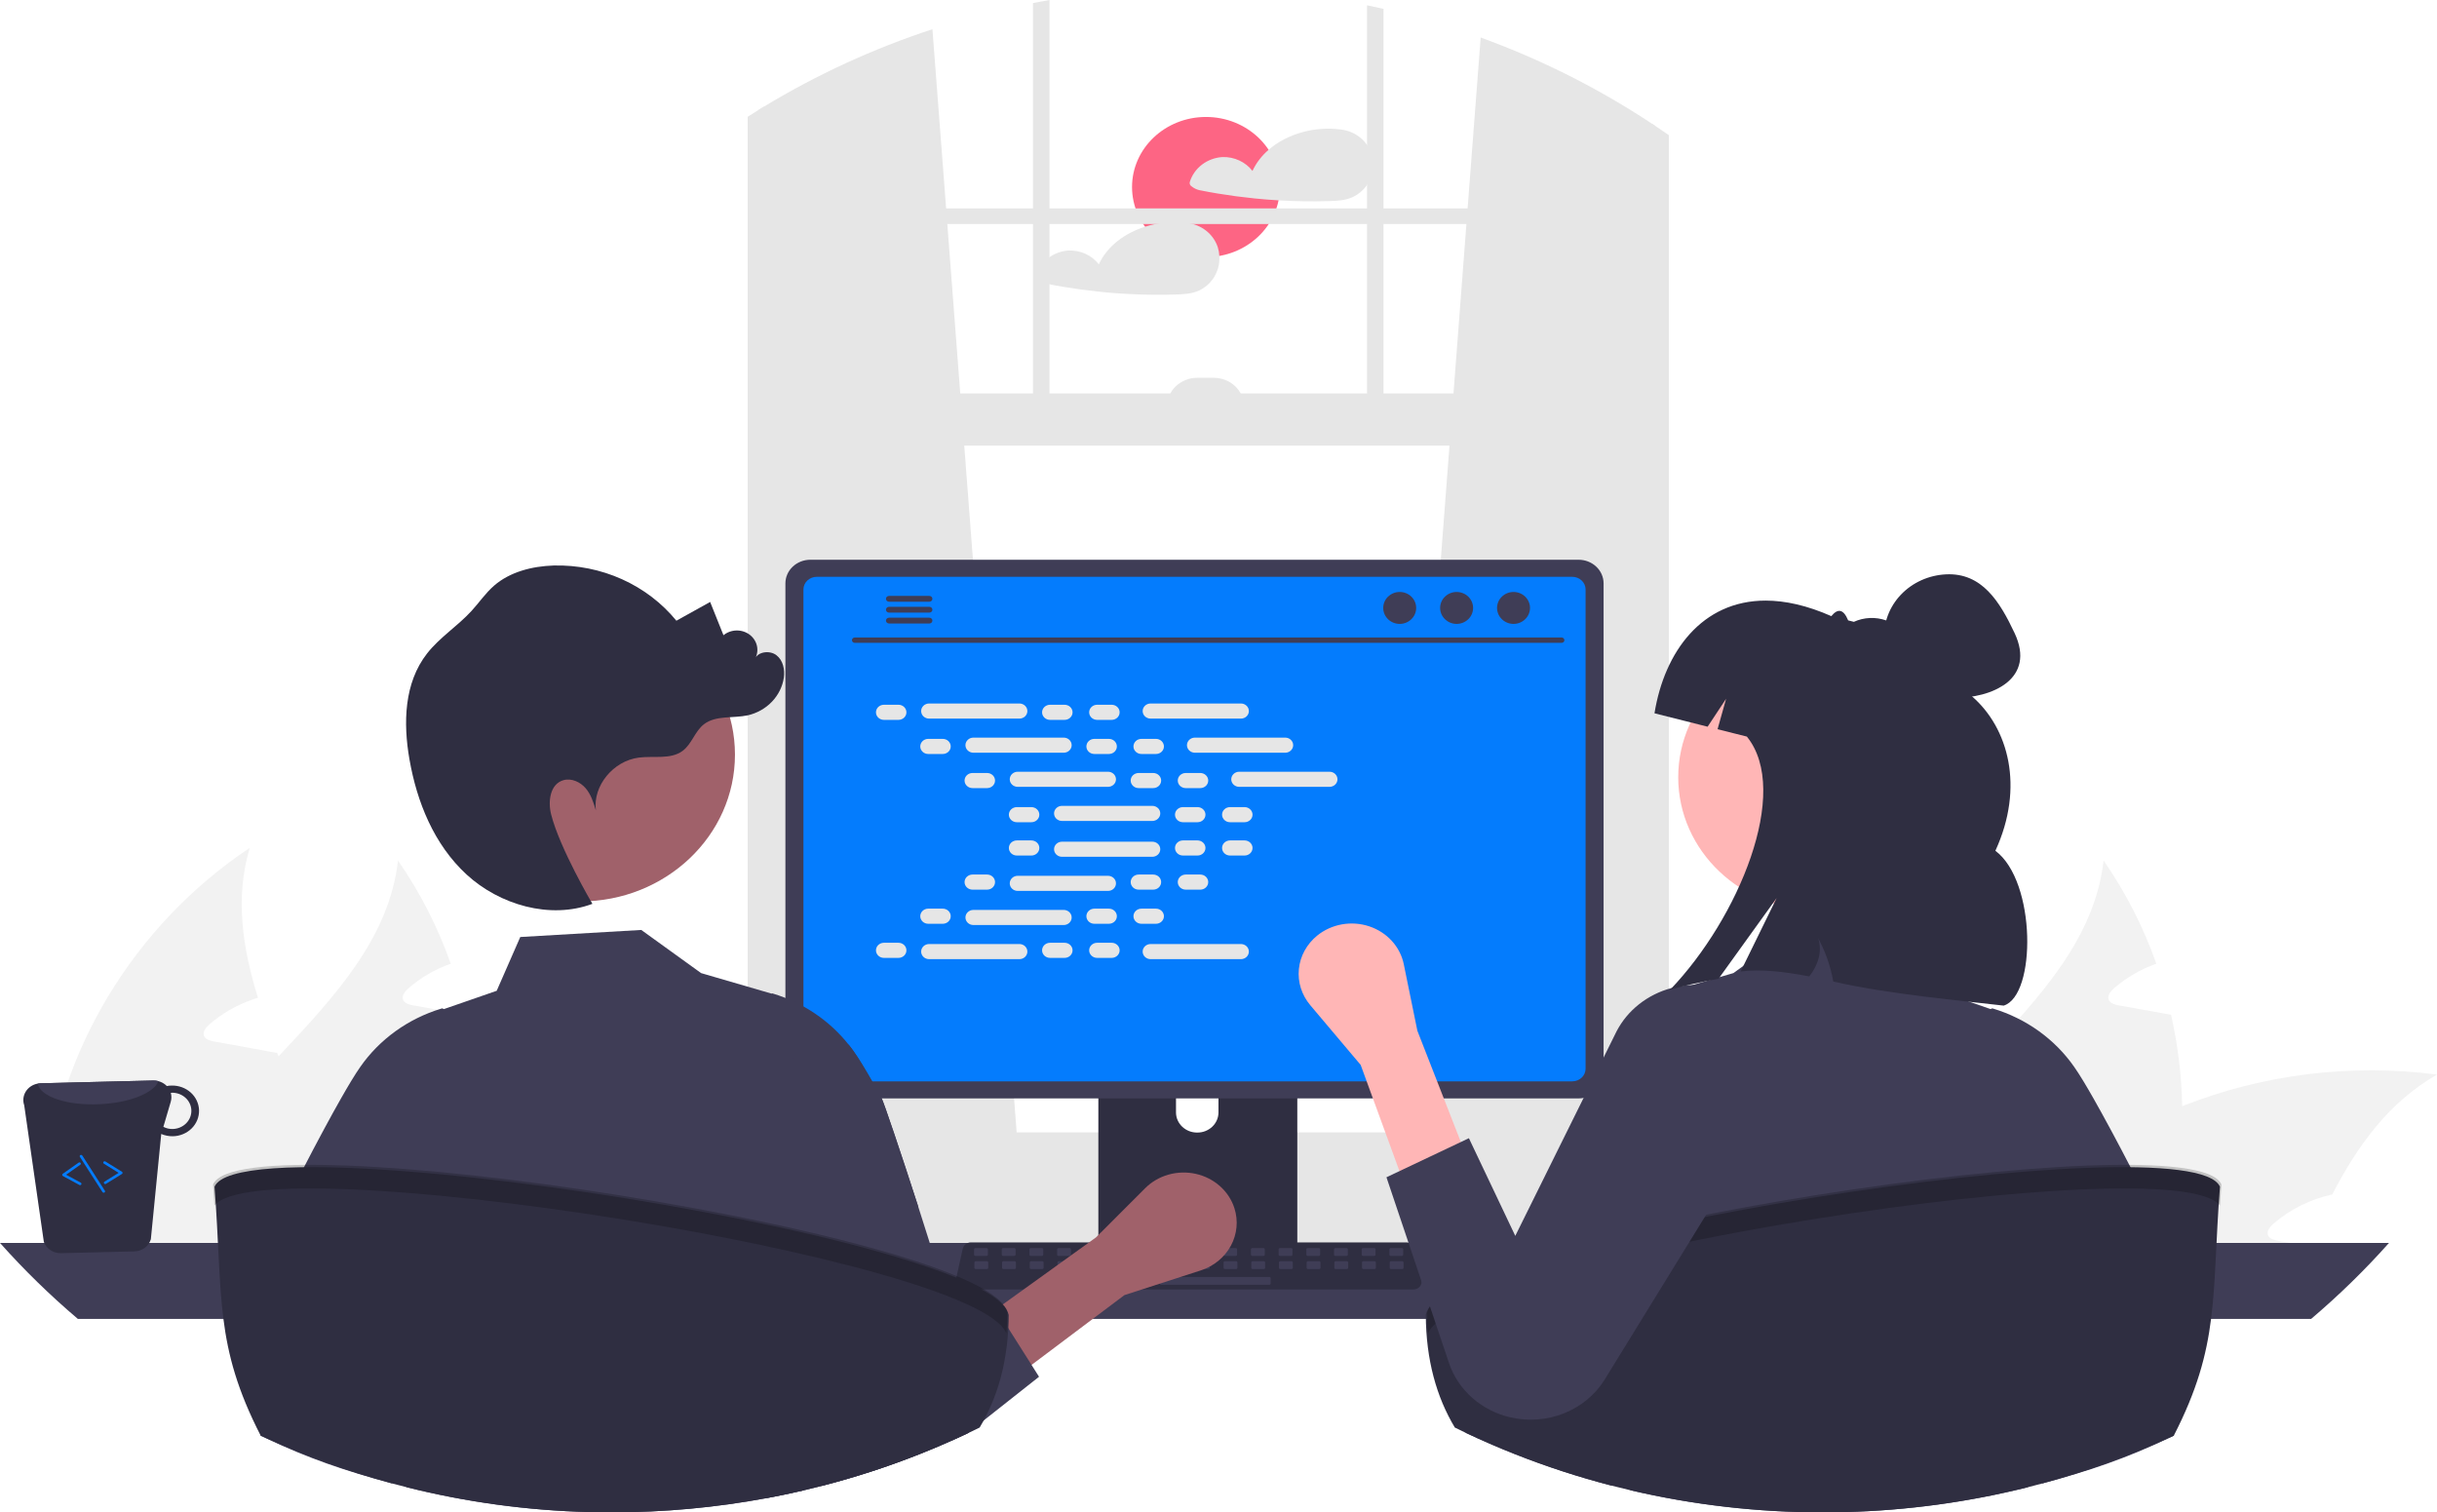 <svg width="477" height="296" viewBox="0 0 477 296" fill="none" xmlns="http://www.w3.org/2000/svg">
<g clip-path="url(#clip0_540_377)">
<path d="M236.048 50.32C244.039 50.32 250.518 44.18 250.518 36.606C250.518 29.031 244.039 22.891 236.048 22.891C228.056 22.891 221.577 29.031 221.577 36.606C221.577 44.18 228.056 50.32 236.048 50.32Z" fill="#FD6584"/>
<path d="M268.433 30.111C268.025 28.843 267.234 27.716 266.159 26.868C265.083 26.02 263.77 25.489 262.38 25.34C262.347 25.337 262.314 25.337 262.282 25.34C262.243 25.328 262.203 25.32 262.163 25.314C257.318 24.718 251.931 26.167 248.305 29.32C246.959 30.473 245.883 31.88 245.146 33.45C244.473 32.58 243.588 31.878 242.565 31.406C241.542 30.933 240.414 30.704 239.276 30.738C237.81 30.83 236.409 31.348 235.264 32.222C234.12 33.097 233.288 34.284 232.881 35.623C232.837 35.786 232.849 35.959 232.916 36.116C232.984 36.272 233.103 36.404 233.255 36.491C233.691 36.844 234.209 37.094 234.767 37.22C235.965 37.462 237.174 37.682 238.382 37.883C240.745 38.273 243.121 38.59 245.509 38.833C247.086 38.992 248.666 39.119 250.251 39.213C253.524 39.408 256.814 39.455 260.093 39.357C261.718 39.306 263.279 39.254 264.764 38.576C265.846 38.072 266.771 37.309 267.447 36.362C268.083 35.452 268.501 34.421 268.672 33.341C268.842 32.261 268.761 31.158 268.433 30.111Z" fill="#E6E6E6"/>
<path d="M238.664 50.092C238.637 49.517 238.535 48.948 238.361 48.397C237.95 47.129 237.159 46.002 236.082 45.154C235.006 44.307 233.692 43.775 232.302 43.625C232.271 43.623 232.24 43.623 232.209 43.625C232.168 43.614 232.127 43.606 232.085 43.6C229.403 43.288 226.682 43.553 224.124 44.375C220.189 45.623 216.737 48.14 215.073 51.736C214.4 50.865 213.514 50.163 212.49 49.691C211.466 49.218 210.336 48.989 209.198 49.024C207.732 49.116 206.331 49.634 205.186 50.508C204.042 51.382 203.21 52.57 202.803 53.908C202.761 54.072 202.775 54.244 202.842 54.4C202.909 54.556 203.026 54.688 203.177 54.777C203.614 55.129 204.132 55.379 204.689 55.506C205.892 55.747 207.096 55.968 208.31 56.169C210.672 56.559 213.046 56.876 215.431 57.119C220.275 57.612 225.15 57.787 230.02 57.643C231.64 57.591 233.207 57.54 234.692 56.862C235.772 56.357 236.695 55.594 237.369 54.648C238.319 53.306 238.774 51.705 238.664 50.092Z" fill="#E6E6E6"/>
<path d="M427.126 216.508C427.334 225.859 425.972 235.182 423.092 244.128C422.991 244.453 422.871 244.778 422.75 245.103H363.376C364.225 241.142 365.573 237.291 367.39 233.634C372.331 223.695 380.398 215.189 388.364 206.74C399.335 195.1 410.044 183.555 411.738 168.416C416.087 174.7 419.558 181.491 422.064 188.62C418.996 189.697 416.18 191.334 413.775 193.437C413.11 194.029 412.404 194.89 412.747 195.711C413.069 196.4 413.957 196.629 414.743 196.782C416.639 197.126 418.535 197.47 420.43 197.795C421.923 198.082 423.435 198.349 424.948 198.617C426.277 204.501 427.007 210.492 427.126 216.508Z" fill="#F2F2F2"/>
<path d="M477 210.315C467.481 215.801 461.431 224.287 456.49 233.787C452.19 234.716 448.22 236.693 444.974 239.521C444.288 240.114 443.582 240.974 443.945 241.796C444.248 242.484 445.156 242.714 445.942 242.866C447.817 243.211 449.733 243.555 451.609 243.88C451.428 244.281 451.246 244.701 451.065 245.103H388.142C390.998 241.452 394.162 238.026 397.601 234.858C398.347 234.15 399.113 233.481 399.9 232.793C407.921 225.923 417.131 220.414 427.126 216.508C442.871 210.269 460.09 208.131 477 210.315Z" fill="#F2F2F2"/>
<path d="M398.629 245.103H342.604C342.298 240.851 342.325 236.583 342.685 232.335C344.923 206.09 359.988 181.089 382.717 165.95C379.813 175.756 381.305 185.504 384.33 195.291C383.907 195.425 383.483 195.539 383.1 195.692C380.032 196.77 377.216 198.406 374.811 200.509C374.146 201.102 373.44 201.962 373.783 202.784C374.085 203.472 374.993 203.701 375.779 203.854C377.675 204.198 379.571 204.542 381.446 204.867C382.959 205.154 384.472 205.422 385.984 205.708C386.69 205.823 387.396 205.957 388.102 206.09C388.203 206.32 388.263 206.53 388.364 206.74C391.913 216.011 395.786 225.358 397.601 234.858C398.05 237.242 398.36 239.647 398.528 242.064C398.589 243.077 398.629 244.09 398.629 245.103Z" fill="#F2F2F2"/>
<path d="M93.287 216.508C93.494 225.859 92.133 235.182 89.253 244.128C89.152 244.453 89.031 244.778 88.91 245.103H29.537C30.386 241.142 31.733 237.291 33.55 233.634C38.492 223.695 46.559 215.189 54.525 206.74C65.496 195.1 76.205 183.555 77.899 168.416C82.248 174.7 85.718 181.491 88.225 188.62C85.156 189.697 82.34 191.334 79.936 193.437C79.27 194.029 78.564 194.89 78.907 195.711C79.23 196.4 80.117 196.629 80.904 196.782C82.799 197.126 84.695 197.47 86.591 197.795C88.083 198.082 89.596 198.349 91.108 198.617C92.438 204.501 93.167 210.492 93.287 216.508Z" fill="#F2F2F2"/>
<path d="M143.161 210.315C133.641 215.801 127.591 224.287 122.65 233.787C118.351 234.716 114.381 236.693 111.135 239.521C110.449 240.114 109.743 240.974 110.106 241.796C110.409 242.484 111.316 242.714 112.103 242.866C113.978 243.211 115.894 243.555 117.77 243.88C117.588 244.281 117.407 244.701 117.225 245.103H54.303C57.159 241.452 60.322 238.026 63.761 234.858C64.507 234.15 65.274 233.481 66.06 232.793C74.081 225.923 83.291 220.414 93.287 216.508C109.032 210.269 126.251 208.131 143.161 210.315Z" fill="#F2F2F2"/>
<path d="M64.79 245.103H8.765C8.459 240.851 8.486 236.583 8.845 232.335C11.084 206.09 26.149 181.089 48.878 165.95C45.974 175.756 47.466 185.504 50.491 195.291C50.068 195.425 49.644 195.539 49.261 195.692C46.193 196.77 43.377 198.406 40.972 200.509C40.306 201.102 39.601 201.962 39.944 202.784C40.246 203.472 41.154 203.701 41.94 203.854C43.836 204.198 45.732 204.542 47.607 204.867C49.12 205.154 50.632 205.422 52.145 205.708C52.851 205.823 53.557 205.957 54.262 206.09C54.363 206.32 54.424 206.53 54.525 206.74C58.074 216.011 61.946 225.358 63.761 234.858C64.211 237.242 64.52 239.647 64.689 242.064C64.749 243.077 64.79 244.09 64.79 245.103Z" fill="#F2F2F2"/>
<path d="M273.363 222.809L323.423 227.021L323.959 227.068V24.619C323.781 24.501 323.602 24.383 323.423 24.265C312.99 17.348 301.704 11.666 289.817 7.345L287.259 40.784L287.026 43.845L284.495 77.006L283.714 87.207L273.455 221.628L273.363 222.809Z" fill="#E6E6E6"/>
<path d="M149.566 20.849C149.209 21.064 148.851 21.28 148.493 21.506V227.067L149.566 226.975L199.084 222.809L198.992 221.628L188.733 87.207L187.952 77.006L185.421 43.845L185.188 40.783L182.506 5.717C170.937 9.517 159.881 14.596 149.566 20.849Z" fill="#E6E6E6"/>
<path d="M148.493 21.506C147.773 21.948 147.052 22.4 146.342 22.857V229.872C146.342 235.044 149.577 239.38 153.902 240.484C154.609 240.665 155.338 240.757 156.07 240.756H316.92C317.65 240.757 318.377 240.666 319.082 240.484C320.689 240.061 322.146 239.234 323.298 238.09C325.495 235.865 326.695 232.919 326.647 229.872V26.458C325.759 25.836 324.864 25.22 323.959 24.619C323.781 24.501 323.602 24.383 323.423 24.265V229.872C323.424 230.538 323.34 231.202 323.174 231.85C322.409 234.906 319.889 237.145 316.92 237.145H156.07C152.482 237.145 149.566 233.884 149.566 229.872V20.849C149.209 21.065 148.851 21.28 148.493 21.506Z" fill="#E6E6E6"/>
<path d="M325.036 40.786H147.953V43.846H325.036V40.786Z" fill="#E6E6E6"/>
<path d="M270.8 1.741C269.727 1.49 268.654 1.253 267.57 1.032V84.145H270.8V1.741Z" fill="#E6E6E6"/>
<path d="M205.419 0C204.341 0.19 203.263 0.385 202.189 0.596V84.145H205.419V0Z" fill="#E6E6E6"/>
<path d="M113.234 235.399C113.234 237.155 113.589 238.895 114.28 240.525C114.546 241.157 114.863 241.768 115.229 242.354C115.701 243.117 116.249 243.836 116.865 244.501C118.227 245.971 119.904 247.149 121.784 247.956C123.665 248.763 125.705 249.18 127.769 249.18H339.839C343.694 249.18 347.391 247.728 350.116 245.145C352.842 242.561 354.374 239.058 354.374 235.404C354.374 231.75 352.842 228.246 350.116 225.663C347.391 223.079 343.694 221.628 339.839 221.628H127.769C123.917 221.632 120.223 223.083 117.498 225.665C114.773 228.247 113.24 231.747 113.234 235.399Z" fill="#E6E6E6"/>
<path d="M147.953 87.208L323.959 87.208V77.005L147.953 77.005V87.208Z" fill="#E6E6E6"/>
<path d="M243.491 79.556H228.42C228.42 78.068 229.044 76.64 230.154 75.588C231.265 74.536 232.771 73.944 234.341 73.944H237.57C238.348 73.944 239.118 74.09 239.836 74.372C240.555 74.654 241.207 75.067 241.757 75.588C242.307 76.109 242.743 76.728 243.04 77.409C243.338 78.089 243.491 78.819 243.491 79.556H243.491Z" fill="#E6E6E6"/>
<path d="M0 243.268C4.708 248.555 9.8 253.524 15.239 258.138H452.363C457.802 253.524 462.895 248.555 467.603 243.268H0Z" fill="#3F3D56"/>
<path d="M214.985 193.542V246.221H253.924V193.542C253.924 193.163 253.797 192.794 253.56 192.489C253.323 192.184 252.989 191.959 252.607 191.847C252.427 191.79 252.238 191.763 252.049 191.764H216.865C216.619 191.764 216.374 191.81 216.146 191.899C215.918 191.988 215.711 192.119 215.537 192.284C215.362 192.449 215.223 192.645 215.129 192.861C215.034 193.077 214.985 193.308 214.985 193.542ZM230.181 211.643C230.191 210.604 230.634 209.612 231.412 208.881C232.191 208.15 233.242 207.74 234.338 207.74C235.433 207.74 236.485 208.15 237.263 208.881C238.042 209.612 238.484 210.604 238.494 211.643V217.755C238.489 218.796 238.048 219.793 237.27 220.528C236.491 221.262 235.437 221.675 234.338 221.675C233.239 221.675 232.185 221.262 231.406 220.528C230.627 219.793 230.187 218.796 230.181 217.755V211.643Z" fill="#2F2E41"/>
<path d="M214.866 244.537V249.617C214.867 249.88 214.977 250.132 215.173 250.318C215.369 250.505 215.634 250.611 215.912 250.613H252.997C253.275 250.612 253.541 250.506 253.737 250.319C253.933 250.133 254.043 249.88 254.043 249.617V244.537H214.866Z" fill="#3F3D56"/>
<path d="M153.729 114.173V210.359C153.73 211.584 154.244 212.76 155.158 213.626C156.073 214.493 157.313 214.981 158.606 214.982H308.996C310.29 214.981 311.53 214.493 312.444 213.626C313.359 212.76 313.873 211.584 313.874 210.359V114.173C313.871 112.949 313.356 111.775 312.441 110.91C311.527 110.044 310.288 109.557 308.996 109.556H158.606C157.314 109.557 156.075 110.044 155.161 110.91C154.247 111.775 153.732 112.949 153.729 114.173Z" fill="#3F3D56"/>
<path d="M157.257 115.37V209.172C157.258 209.827 157.533 210.455 158.022 210.918C158.51 211.381 159.173 211.642 159.864 211.643H307.745C308.436 211.642 309.098 211.381 309.587 210.918C310.075 210.455 310.35 209.827 310.351 209.172V115.37C310.351 114.714 310.077 114.085 309.588 113.621C309.099 113.157 308.436 112.896 307.745 112.894H159.864C159.172 112.896 158.509 113.157 158.02 113.621C157.531 114.085 157.257 114.714 157.257 115.37Z" fill="#047CFD"/>
<path d="M187.411 251.81C187.561 251.989 187.753 252.133 187.97 252.232C188.188 252.331 188.427 252.381 188.668 252.38H276.648C276.888 252.38 277.126 252.329 277.343 252.23C277.56 252.132 277.752 251.989 277.903 251.812C278.055 251.635 278.163 251.428 278.219 251.207C278.276 250.985 278.28 250.754 278.23 250.531L276.865 244.383C276.808 244.132 276.686 243.899 276.51 243.704C276.334 243.509 276.109 243.359 275.857 243.268C275.674 243.2 275.479 243.165 275.282 243.165H190.028C189.832 243.165 189.637 243.2 189.454 243.268C189.201 243.359 188.977 243.509 188.801 243.704C188.624 243.899 188.503 244.132 188.446 244.383L187.08 250.531C187.032 250.754 187.036 250.985 187.093 251.206C187.151 251.427 187.259 251.633 187.411 251.81Z" fill="#2F2E41"/>
<path d="M272.212 245.813H274.393C274.539 245.813 274.657 245.701 274.657 245.563V244.523C274.657 244.385 274.539 244.273 274.393 244.273H272.212C272.066 244.273 271.948 244.385 271.948 244.523V245.563C271.948 245.701 272.066 245.813 272.212 245.813Z" fill="#3F3D56"/>
<path d="M266.793 245.813H268.973C269.119 245.813 269.238 245.701 269.238 245.563V244.523C269.238 244.385 269.119 244.273 268.973 244.273H266.793C266.646 244.273 266.528 244.385 266.528 244.523V245.563C266.528 245.701 266.646 245.813 266.793 245.813Z" fill="#3F3D56"/>
<path d="M261.373 245.813H263.554C263.7 245.813 263.818 245.701 263.818 245.563V244.523C263.818 244.385 263.7 244.273 263.554 244.273H261.373C261.227 244.273 261.109 244.385 261.109 244.523V245.563C261.109 245.701 261.227 245.813 261.373 245.813Z" fill="#3F3D56"/>
<path d="M255.953 245.813H258.134C258.28 245.813 258.398 245.701 258.398 245.563V244.523C258.398 244.385 258.28 244.273 258.134 244.273H255.953C255.807 244.273 255.689 244.385 255.689 244.523V245.563C255.689 245.701 255.807 245.813 255.953 245.813Z" fill="#3F3D56"/>
<path d="M250.534 245.813H252.714C252.861 245.813 252.979 245.701 252.979 245.563V244.523C252.979 244.385 252.861 244.273 252.714 244.273H250.534C250.388 244.273 250.269 244.385 250.269 244.523V245.563C250.269 245.701 250.388 245.813 250.534 245.813Z" fill="#3F3D56"/>
<path d="M245.114 245.813H247.295C247.441 245.813 247.56 245.701 247.56 245.563V244.523C247.56 244.385 247.441 244.273 247.295 244.273H245.114C244.968 244.273 244.85 244.385 244.85 244.523V245.563C244.85 245.701 244.968 245.813 245.114 245.813Z" fill="#3F3D56"/>
<path d="M239.695 245.813H241.876C242.022 245.813 242.14 245.701 242.14 245.563V244.523C242.14 244.385 242.022 244.273 241.876 244.273H239.695C239.549 244.273 239.43 244.385 239.43 244.523V245.563C239.43 245.701 239.549 245.813 239.695 245.813Z" fill="#3F3D56"/>
<path d="M234.276 245.813H236.456C236.602 245.813 236.721 245.701 236.721 245.563V244.523C236.721 244.385 236.602 244.273 236.456 244.273H234.276C234.129 244.273 234.011 244.385 234.011 244.523V245.563C234.011 245.701 234.129 245.813 234.276 245.813Z" fill="#3F3D56"/>
<path d="M228.856 245.813H231.037C231.183 245.813 231.301 245.701 231.301 245.563V244.523C231.301 244.385 231.183 244.273 231.037 244.273H228.856C228.71 244.273 228.592 244.385 228.592 244.523V245.563C228.592 245.701 228.71 245.813 228.856 245.813Z" fill="#3F3D56"/>
<path d="M223.437 245.813H225.617C225.763 245.813 225.882 245.701 225.882 245.563V244.523C225.882 244.385 225.763 244.273 225.617 244.273H223.437C223.291 244.273 223.172 244.385 223.172 244.523V245.563C223.172 245.701 223.291 245.813 223.437 245.813Z" fill="#3F3D56"/>
<path d="M218.017 245.813H220.198C220.344 245.813 220.462 245.701 220.462 245.563V244.523C220.462 244.385 220.344 244.273 220.198 244.273H218.017C217.871 244.273 217.753 244.385 217.753 244.523V245.563C217.753 245.701 217.871 245.813 218.017 245.813Z" fill="#3F3D56"/>
<path d="M212.598 245.813H214.778C214.924 245.813 215.043 245.701 215.043 245.563V244.523C215.043 244.385 214.924 244.273 214.778 244.273H212.598C212.452 244.273 212.333 244.385 212.333 244.523V245.563C212.333 245.701 212.452 245.813 212.598 245.813Z" fill="#3F3D56"/>
<path d="M207.178 245.813H209.359C209.505 245.813 209.624 245.701 209.624 245.563V244.523C209.624 244.385 209.505 244.273 209.359 244.273H207.178C207.032 244.273 206.914 244.385 206.914 244.523V245.563C206.914 245.701 207.032 245.813 207.178 245.813Z" fill="#3F3D56"/>
<path d="M201.759 245.813H203.94C204.086 245.813 204.204 245.701 204.204 245.563V244.523C204.204 244.385 204.086 244.273 203.94 244.273H201.759C201.613 244.273 201.494 244.385 201.494 244.523V245.563C201.494 245.701 201.613 245.813 201.759 245.813Z" fill="#3F3D56"/>
<path d="M196.339 245.813H198.52C198.666 245.813 198.785 245.701 198.785 245.563V244.523C198.785 244.385 198.666 244.273 198.52 244.273H196.339C196.193 244.273 196.075 244.385 196.075 244.523V245.563C196.075 245.701 196.193 245.813 196.339 245.813Z" fill="#3F3D56"/>
<path d="M190.92 245.813H193.101C193.247 245.813 193.365 245.701 193.365 245.563V244.523C193.365 244.385 193.247 244.273 193.101 244.273H190.92C190.774 244.273 190.656 244.385 190.656 244.523V245.563C190.656 245.701 190.774 245.813 190.92 245.813Z" fill="#3F3D56"/>
<path d="M272.276 248.382H274.457C274.603 248.382 274.721 248.27 274.721 248.131V247.092C274.721 246.953 274.603 246.841 274.457 246.841H272.276C272.13 246.841 272.011 246.953 272.011 247.092V248.131C272.011 248.27 272.13 248.382 272.276 248.382Z" fill="#3F3D56"/>
<path d="M266.857 248.382H269.037C269.183 248.382 269.302 248.27 269.302 248.131V247.092C269.302 246.953 269.183 246.841 269.037 246.841H266.857C266.71 246.841 266.592 246.953 266.592 247.092V248.131C266.592 248.27 266.71 248.382 266.857 248.382Z" fill="#3F3D56"/>
<path d="M261.437 248.382H263.618C263.764 248.382 263.882 248.27 263.882 248.131V247.092C263.882 246.953 263.764 246.841 263.618 246.841H261.437C261.291 246.841 261.173 246.953 261.173 247.092V248.131C261.173 248.27 261.291 248.382 261.437 248.382Z" fill="#3F3D56"/>
<path d="M256.018 248.382H258.198C258.344 248.382 258.463 248.27 258.463 248.131V247.092C258.463 246.953 258.344 246.841 258.198 246.841H256.018C255.872 246.841 255.753 246.953 255.753 247.092V248.131C255.753 248.27 255.872 248.382 256.018 248.382Z" fill="#3F3D56"/>
<path d="M250.598 248.382H252.778C252.925 248.382 253.043 248.27 253.043 248.131V247.092C253.043 246.953 252.925 246.841 252.778 246.841H250.598C250.452 246.841 250.333 246.953 250.333 247.092V248.131C250.333 248.27 250.452 248.382 250.598 248.382Z" fill="#3F3D56"/>
<path d="M245.179 248.382H247.359C247.506 248.382 247.624 248.27 247.624 248.131V247.092C247.624 246.953 247.506 246.841 247.359 246.841H245.179C245.033 246.841 244.914 246.953 244.914 247.092V248.131C244.914 248.27 245.033 248.382 245.179 248.382Z" fill="#3F3D56"/>
<path d="M239.759 248.382H241.94C242.086 248.382 242.204 248.27 242.204 248.131V247.092C242.204 246.953 242.086 246.841 241.94 246.841H239.759C239.613 246.841 239.494 246.953 239.494 247.092V248.131C239.494 248.27 239.613 248.382 239.759 248.382Z" fill="#3F3D56"/>
<path d="M234.339 248.382H236.52C236.666 248.382 236.785 248.27 236.785 248.131V247.092C236.785 246.953 236.666 246.841 236.52 246.841H234.339C234.193 246.841 234.075 246.953 234.075 247.092V248.131C234.075 248.27 234.193 248.382 234.339 248.382Z" fill="#3F3D56"/>
<path d="M228.92 248.382H231.101C231.247 248.382 231.365 248.27 231.365 248.131V247.092C231.365 246.953 231.247 246.841 231.101 246.841H228.92C228.774 246.841 228.655 246.953 228.655 247.092V248.131C228.655 248.27 228.774 248.382 228.92 248.382Z" fill="#3F3D56"/>
<path d="M223.501 248.382H225.681C225.827 248.382 225.946 248.27 225.946 248.131V247.092C225.946 246.953 225.827 246.841 225.681 246.841H223.501C223.355 246.841 223.236 246.953 223.236 247.092V248.131C223.236 248.27 223.355 248.382 223.501 248.382Z" fill="#3F3D56"/>
<path d="M218.081 248.382H220.262C220.408 248.382 220.526 248.27 220.526 248.131V247.092C220.526 246.953 220.408 246.841 220.262 246.841H218.081C217.935 246.841 217.817 246.953 217.817 247.092V248.131C217.817 248.27 217.935 248.382 218.081 248.382Z" fill="#3F3D56"/>
<path d="M212.662 248.382H214.842C214.988 248.382 215.107 248.27 215.107 248.131V247.092C215.107 246.953 214.988 246.841 214.842 246.841H212.662C212.516 246.841 212.397 246.953 212.397 247.092V248.131C212.397 248.27 212.516 248.382 212.662 248.382Z" fill="#3F3D56"/>
<path d="M207.242 248.382H209.423C209.569 248.382 209.688 248.27 209.688 248.131V247.092C209.688 246.953 209.569 246.841 209.423 246.841H207.242C207.096 246.841 206.978 246.953 206.978 247.092V248.131C206.978 248.27 207.096 248.382 207.242 248.382Z" fill="#3F3D56"/>
<path d="M201.823 248.382H204.003C204.15 248.382 204.268 248.27 204.268 248.131V247.092C204.268 246.953 204.15 246.841 204.003 246.841H201.823C201.677 246.841 201.558 246.953 201.558 247.092V248.131C201.558 248.27 201.677 248.382 201.823 248.382Z" fill="#3F3D56"/>
<path d="M196.403 248.382H198.584C198.73 248.382 198.849 248.27 198.849 248.131V247.092C198.849 246.953 198.73 246.841 198.584 246.841H196.403C196.257 246.841 196.139 246.953 196.139 247.092V248.131C196.139 248.27 196.257 248.382 196.403 248.382Z" fill="#3F3D56"/>
<path d="M190.984 248.382H193.165C193.311 248.382 193.429 248.27 193.429 248.131V247.092C193.429 246.953 193.311 246.841 193.165 246.841H190.984C190.838 246.841 190.719 246.953 190.719 247.092V248.131C190.719 248.27 190.838 248.382 190.984 248.382Z" fill="#3F3D56"/>
<path d="M227.294 251.464H248.443C248.589 251.464 248.708 251.351 248.708 251.213V250.173C248.708 250.035 248.589 249.923 248.443 249.923H227.294C227.148 249.923 227.03 250.035 227.03 250.173V251.213C227.03 251.351 227.148 251.464 227.294 251.464Z" fill="#3F3D56"/>
<path d="M167.295 125.816H305.666C305.81 125.813 305.947 125.757 306.048 125.659C306.148 125.562 306.205 125.431 306.205 125.294C306.205 125.158 306.148 125.027 306.048 124.93C305.947 124.832 305.81 124.776 305.666 124.773H167.295C167.151 124.776 167.014 124.832 166.913 124.93C166.813 125.027 166.756 125.158 166.756 125.294C166.756 125.431 166.813 125.562 166.913 125.659C167.014 125.757 167.151 125.813 167.295 125.816Z" fill="#3F3D56"/>
<path d="M296.247 122.11C298.028 122.11 299.472 120.711 299.472 118.986C299.472 117.26 298.028 115.861 296.247 115.861C294.466 115.861 293.022 117.26 293.022 118.986C293.022 120.711 294.466 122.11 296.247 122.11Z" fill="#3F3D56"/>
<path d="M285.107 122.11C286.888 122.11 288.332 120.711 288.332 118.986C288.332 117.26 286.888 115.861 285.107 115.861C283.326 115.861 281.882 117.26 281.882 118.986C281.882 120.711 283.326 122.11 285.107 122.11Z" fill="#3F3D56"/>
<path d="M273.967 122.11C275.748 122.11 277.191 120.711 277.191 118.986C277.191 117.26 275.748 115.861 273.967 115.861C272.186 115.861 270.742 117.26 270.742 118.986C270.742 120.711 272.186 122.11 273.967 122.11Z" fill="#3F3D56"/>
<path d="M173.412 117.204C173.412 117.278 173.427 117.351 173.456 117.419C173.486 117.488 173.529 117.55 173.584 117.602C173.639 117.655 173.704 117.696 173.776 117.725C173.848 117.754 173.925 117.768 174.003 117.769H181.915C182.072 117.765 182.22 117.704 182.33 117.598C182.439 117.492 182.5 117.349 182.5 117.201C182.5 117.053 182.439 116.91 182.33 116.804C182.22 116.698 182.072 116.637 181.915 116.634H174.003C173.845 116.635 173.694 116.696 173.583 116.803C173.473 116.91 173.411 117.054 173.412 117.204Z" fill="#3F3D56"/>
<path d="M173.412 119.336C173.412 119.409 173.427 119.483 173.456 119.551C173.486 119.619 173.529 119.682 173.584 119.734C173.639 119.786 173.704 119.828 173.776 119.857C173.848 119.885 173.925 119.9 174.003 119.901H181.915C182.072 119.897 182.221 119.836 182.33 119.73C182.44 119.624 182.501 119.481 182.501 119.333C182.501 119.185 182.44 119.042 182.33 118.936C182.221 118.83 182.072 118.769 181.915 118.765H174.003C173.845 118.767 173.694 118.828 173.583 118.935C173.473 119.042 173.411 119.186 173.412 119.336Z" fill="#3F3D56"/>
<path d="M173.412 121.462C173.411 121.612 173.473 121.756 173.583 121.863C173.694 121.969 173.845 122.03 174.003 122.032H181.915C182.072 122.029 182.22 121.967 182.33 121.861C182.439 121.755 182.5 121.613 182.5 121.465C182.5 121.316 182.439 121.174 182.33 121.068C182.22 120.962 182.072 120.9 181.915 120.897H174.003C173.925 120.897 173.848 120.912 173.776 120.941C173.704 120.969 173.639 121.011 173.584 121.063C173.529 121.116 173.486 121.178 173.456 121.247C173.427 121.315 173.412 121.388 173.412 121.462Z" fill="#3F3D56"/>
<path d="M175.858 137.936H173.014C172.152 137.936 171.454 138.599 171.454 139.416C171.454 140.233 172.152 140.895 173.014 140.895H175.858C176.72 140.895 177.418 140.233 177.418 139.416C177.418 138.599 176.72 137.936 175.858 137.936Z" fill="#E6E6E6"/>
<path d="M208.374 137.936H205.531C204.669 137.936 203.97 138.599 203.97 139.416C203.97 140.233 204.669 140.895 205.531 140.895H208.374C209.236 140.895 209.935 140.233 209.935 139.416C209.935 138.599 209.236 137.936 208.374 137.936Z" fill="#E6E6E6"/>
<path d="M217.588 137.936H214.744C213.882 137.936 213.184 138.599 213.184 139.416C213.184 140.233 213.882 140.895 214.744 140.895H217.588C218.45 140.895 219.148 140.233 219.148 139.416C219.148 138.599 218.45 137.936 217.588 137.936Z" fill="#E6E6E6"/>
<path d="M199.53 137.689H181.859C180.997 137.689 180.298 138.352 180.298 139.169C180.298 139.986 180.997 140.648 181.859 140.648H199.53C200.392 140.648 201.091 139.986 201.091 139.169C201.091 138.352 200.392 137.689 199.53 137.689Z" fill="#E6E6E6"/>
<path d="M242.885 137.689H225.215C224.353 137.689 223.654 138.352 223.654 139.169C223.654 139.986 224.353 140.648 225.215 140.648H242.885C243.747 140.648 244.446 139.986 244.446 139.169C244.446 138.352 243.747 137.689 242.885 137.689Z" fill="#E6E6E6"/>
<path d="M184.528 144.614H181.685C180.823 144.614 180.125 145.276 180.125 146.093C180.125 146.91 180.823 147.572 181.685 147.572H184.528C185.39 147.572 186.089 146.91 186.089 146.093C186.089 145.276 185.39 144.614 184.528 144.614Z" fill="#E6E6E6"/>
<path d="M217.046 144.614H214.202C213.34 144.614 212.642 145.276 212.642 146.093C212.642 146.91 213.34 147.572 214.202 147.572H217.046C217.908 147.572 218.606 146.91 218.606 146.093C218.606 145.276 217.908 144.614 217.046 144.614Z" fill="#E6E6E6"/>
<path d="M226.258 144.614H223.415C222.553 144.614 221.854 145.276 221.854 146.093C221.854 146.91 222.553 147.572 223.415 147.572H226.258C227.12 147.572 227.819 146.91 227.819 146.093C227.819 145.276 227.12 144.614 226.258 144.614Z" fill="#E6E6E6"/>
<path d="M208.201 144.367H190.53C189.668 144.367 188.969 145.029 188.969 145.846C188.969 146.663 189.668 147.326 190.53 147.326H208.201C209.063 147.326 209.761 146.663 209.761 145.846C209.761 145.029 209.063 144.367 208.201 144.367Z" fill="#E6E6E6"/>
<path d="M251.557 144.367H233.886C233.024 144.367 232.325 145.029 232.325 145.846C232.325 146.663 233.024 147.326 233.886 147.326H251.557C252.419 147.326 253.117 146.663 253.117 145.846C253.117 145.029 252.419 144.367 251.557 144.367Z" fill="#E6E6E6"/>
<path d="M193.2 151.291H190.357C189.495 151.291 188.796 151.953 188.796 152.77C188.796 153.587 189.495 154.25 190.357 154.25H193.2C194.062 154.25 194.761 153.587 194.761 152.77C194.761 151.953 194.062 151.291 193.2 151.291Z" fill="#E6E6E6"/>
<path d="M225.716 151.291H222.873C222.011 151.291 221.312 151.953 221.312 152.77C221.312 153.587 222.011 154.25 222.873 154.25H225.716C226.578 154.25 227.277 153.587 227.277 152.77C227.277 151.953 226.578 151.291 225.716 151.291Z" fill="#E6E6E6"/>
<path d="M234.93 151.291H232.087C231.225 151.291 230.526 151.953 230.526 152.77C230.526 153.587 231.225 154.25 232.087 154.25H234.93C235.792 154.25 236.491 153.587 236.491 152.77C236.491 151.953 235.792 151.291 234.93 151.291Z" fill="#E6E6E6"/>
<path d="M216.872 151.044H199.201C198.339 151.044 197.641 151.707 197.641 152.524C197.641 153.341 198.339 154.003 199.201 154.003H216.872C217.734 154.003 218.433 153.341 218.433 152.524C218.433 151.707 217.734 151.044 216.872 151.044Z" fill="#E6E6E6"/>
<path d="M260.227 151.044H242.557C241.695 151.044 240.996 151.707 240.996 152.524C240.996 153.341 241.695 154.003 242.557 154.003H260.227C261.089 154.003 261.788 153.341 261.788 152.524C261.788 151.707 261.089 151.044 260.227 151.044Z" fill="#E6E6E6"/>
<path d="M201.871 157.969H199.028C198.166 157.969 197.467 158.631 197.467 159.448C197.467 160.265 198.166 160.927 199.028 160.927H201.871C202.733 160.927 203.431 160.265 203.431 159.448C203.431 158.631 202.733 157.969 201.871 157.969Z" fill="#E6E6E6"/>
<path d="M234.388 157.969H231.545C230.683 157.969 229.984 158.631 229.984 159.448C229.984 160.265 230.683 160.927 231.545 160.927H234.388C235.25 160.927 235.949 160.265 235.949 159.448C235.949 158.631 235.25 157.969 234.388 157.969Z" fill="#E6E6E6"/>
<path d="M243.601 157.969H240.758C239.896 157.969 239.197 158.631 239.197 159.448C239.197 160.265 239.896 160.927 240.758 160.927H243.601C244.463 160.927 245.162 160.265 245.162 159.448C245.162 158.631 244.463 157.969 243.601 157.969Z" fill="#E6E6E6"/>
<path d="M225.543 157.722H207.872C207.01 157.722 206.312 158.384 206.312 159.201C206.312 160.018 207.01 160.68 207.872 160.68H225.543C226.405 160.68 227.104 160.018 227.104 159.201C227.104 158.384 226.405 157.722 225.543 157.722Z" fill="#E6E6E6"/>
<path d="M208.374 184.521H205.531C204.669 184.521 203.97 185.183 203.97 186C203.97 186.817 204.669 187.479 205.531 187.479H208.374C209.236 187.479 209.935 186.817 209.935 186C209.935 185.183 209.236 184.521 208.374 184.521Z" fill="#E6E6E6"/>
<path d="M217.588 184.521H214.744C213.882 184.521 213.184 185.183 213.184 186C213.184 186.817 213.882 187.479 214.744 187.479H217.588C218.45 187.479 219.148 186.817 219.148 186C219.148 185.183 218.45 184.521 217.588 184.521Z" fill="#E6E6E6"/>
<path d="M242.885 184.767H225.215C224.353 184.767 223.654 185.43 223.654 186.247C223.654 187.064 224.353 187.726 225.215 187.726H242.885C243.747 187.726 244.446 187.064 244.446 186.247C244.446 185.43 243.747 184.767 242.885 184.767Z" fill="#E6E6E6"/>
<path d="M175.858 184.521H173.014C172.152 184.521 171.454 185.183 171.454 186C171.454 186.817 172.152 187.479 173.014 187.479H175.858C176.72 187.479 177.418 186.817 177.418 186C177.418 185.183 176.72 184.521 175.858 184.521Z" fill="#E6E6E6"/>
<path d="M199.53 184.767H181.859C180.997 184.767 180.298 185.43 180.298 186.247C180.298 187.064 180.997 187.726 181.859 187.726H199.53C200.392 187.726 201.091 187.064 201.091 186.247C201.091 185.43 200.392 184.767 199.53 184.767Z" fill="#E6E6E6"/>
<path d="M184.528 177.843H181.685C180.823 177.843 180.125 178.506 180.125 179.323C180.125 180.14 180.823 180.802 181.685 180.802H184.528C185.39 180.802 186.089 180.14 186.089 179.323C186.089 178.506 185.39 177.843 184.528 177.843Z" fill="#E6E6E6"/>
<path d="M217.046 177.843H214.202C213.34 177.843 212.642 178.506 212.642 179.323C212.642 180.14 213.34 180.802 214.202 180.802H217.046C217.908 180.802 218.606 180.14 218.606 179.323C218.606 178.506 217.908 177.843 217.046 177.843Z" fill="#E6E6E6"/>
<path d="M226.258 177.843H223.415C222.553 177.843 221.854 178.506 221.854 179.323C221.854 180.14 222.553 180.802 223.415 180.802H226.258C227.12 180.802 227.819 180.14 227.819 179.323C227.819 178.506 227.12 177.843 226.258 177.843Z" fill="#E6E6E6"/>
<path d="M208.201 178.09H190.53C189.668 178.09 188.969 178.752 188.969 179.569C188.969 180.386 189.668 181.048 190.53 181.048H208.201C209.063 181.048 209.761 180.386 209.761 179.569C209.761 178.752 209.063 178.09 208.201 178.09Z" fill="#E6E6E6"/>
<path d="M193.2 171.166H190.357C189.495 171.166 188.796 171.828 188.796 172.645C188.796 173.462 189.495 174.124 190.357 174.124H193.2C194.062 174.124 194.761 173.462 194.761 172.645C194.761 171.828 194.062 171.166 193.2 171.166Z" fill="#E6E6E6"/>
<path d="M225.716 171.166H222.873C222.011 171.166 221.312 171.828 221.312 172.645C221.312 173.462 222.011 174.124 222.873 174.124H225.716C226.578 174.124 227.277 173.462 227.277 172.645C227.277 171.828 226.578 171.166 225.716 171.166Z" fill="#E6E6E6"/>
<path d="M234.93 171.166H232.087C231.225 171.166 230.526 171.828 230.526 172.645C230.526 173.462 231.225 174.124 232.087 174.124H234.93C235.792 174.124 236.491 173.462 236.491 172.645C236.491 171.828 235.792 171.166 234.93 171.166Z" fill="#E6E6E6"/>
<path d="M216.872 171.412H199.201C198.339 171.412 197.641 172.075 197.641 172.892C197.641 173.709 198.339 174.371 199.201 174.371H216.872C217.734 174.371 218.433 173.709 218.433 172.892C218.433 172.075 217.734 171.412 216.872 171.412Z" fill="#E6E6E6"/>
<path d="M201.871 164.488H199.028C198.166 164.488 197.467 165.151 197.467 165.968C197.467 166.785 198.166 167.447 199.028 167.447H201.871C202.733 167.447 203.431 166.785 203.431 165.968C203.431 165.151 202.733 164.488 201.871 164.488Z" fill="#E6E6E6"/>
<path d="M234.388 164.488H231.545C230.683 164.488 229.984 165.151 229.984 165.968C229.984 166.785 230.683 167.447 231.545 167.447H234.388C235.25 167.447 235.949 166.785 235.949 165.968C235.949 165.151 235.25 164.488 234.388 164.488Z" fill="#E6E6E6"/>
<path d="M243.601 164.488H240.758C239.896 164.488 239.197 165.151 239.197 165.968C239.197 166.785 239.896 167.447 240.758 167.447H243.601C244.463 167.447 245.162 166.785 245.162 165.968C245.162 165.151 244.463 164.488 243.601 164.488Z" fill="#E6E6E6"/>
<path d="M225.543 164.735H207.872C207.01 164.735 206.312 165.397 206.312 166.214C206.312 167.031 207.01 167.694 207.872 167.694H225.543C226.405 167.694 227.104 167.031 227.104 166.214C227.104 165.397 226.405 164.735 225.543 164.735Z" fill="#E6E6E6"/>
<path d="M189.633 280.426C189.514 280.483 189.395 280.539 189.276 280.591C188.522 280.945 187.764 281.294 187 281.639C184.713 282.671 182.397 283.652 180.052 284.582C173.882 287.028 167.552 289.092 161.1 290.761C160.016 284.356 158.965 269.249 157.957 258.139C157.767 256.049 157.577 254.102 157.388 252.381C157.207 250.122 156.865 247.878 156.363 245.663C156.314 245.489 156.243 245.322 156.152 245.165C156.255 246.053 156.363 248.704 156.466 252.381C156.521 254.102 156.569 256.049 156.623 258.139C156.878 268.833 157.144 283.385 157.409 291.67C156.656 291.845 155.897 292.019 155.139 292.184C154.662 292.292 154.179 292.394 153.697 292.492C153.112 292.615 152.526 292.738 151.941 292.851C151.329 292.975 150.716 293.093 150.104 293.206C140.096 295.069 129.921 296.005 119.722 296C119.045 296 118.373 295.995 117.695 295.99C117.489 295.99 117.284 295.985 117.072 295.98C116.476 295.969 115.858 295.959 115.23 295.944C103.177 295.628 91.204 293.992 79.548 291.069L80.019 258.139L80.101 252.381L80.133 250.198C79.865 250.9 79.704 251.636 79.656 252.381C79.466 253.783 79.271 255.771 79.076 258.139C78.334 267.262 77.57 281.978 76.778 290.35C67.408 287.823 60.558 285.517 51.995 281.459C51.665 281.305 51.329 281.145 50.998 280.986C51.058 280.591 51.123 280.195 51.182 279.789C52.152 273.4 51.009 265.084 52.082 258.139C52.9 252.782 53.746 247.635 54.597 243.269C55.626 238.015 56.672 233.885 57.707 231.876C58.9 229.56 60.092 227.279 61.246 225.096C61.745 224.156 62.234 223.234 62.715 222.328C62.975 221.84 63.235 221.357 63.49 220.884C64.65 218.732 65.744 216.744 66.747 214.983C67.452 213.745 68.102 212.625 68.698 211.644C69.397 210.488 70.015 209.533 70.524 208.809C74.287 203.403 79.886 199.378 86.393 197.401L86.555 197.359L86.712 197.421L86.891 197.498L97.221 193.918L101.833 183.393L125.521 182.012L129.347 184.77L131.304 186.183L133.39 187.688L137.227 190.456L138.316 190.775L139.937 191.247L151.02 194.473L151.134 194.427L151.296 194.468C157.217 196.264 162.4 199.765 166.124 204.484C166.492 204.936 166.834 205.403 167.164 205.876C168.064 207.139 169.278 209.137 170.709 211.644C171.299 212.676 171.923 213.796 172.578 214.983C172.974 215.697 176.388 225.795 179.71 236.109C182.816 245.765 185.84 255.612 186.235 258.139C186.306 258.607 186.382 259.079 186.452 259.547C186.902 262.469 187.346 265.412 187.775 268.284C188.409 272.542 189.026 276.651 189.617 280.324C189.623 280.36 189.628 280.39 189.633 280.426Z" fill="#3F3D56"/>
<path opacity="0.2" d="M164.53 243.245L159.925 226.402L155.858 240.936L164.53 243.245Z" fill="black"/>
<path d="M8.579 243.05C8.818 243.709 9.271 244.279 9.873 244.679C10.475 245.078 11.195 245.287 11.93 245.275L26.287 244.924C27.027 244.911 27.743 244.67 28.327 244.239C28.912 243.808 29.333 243.209 29.528 242.532L31.56 221.942C32.281 222.251 33.066 222.404 33.857 222.389C35.245 222.356 36.562 221.802 37.519 220.848C38.476 219.894 38.994 218.619 38.959 217.304C38.925 215.988 38.34 214.739 37.334 213.832C36.327 212.925 34.982 212.434 33.594 212.467C33.278 212.466 32.962 212.497 32.653 212.56C32.317 212.215 31.908 211.941 31.453 211.755C30.998 211.569 30.507 211.475 30.012 211.48L7.927 212.02C7.744 212.027 7.561 212.048 7.382 212.084C6.898 212.17 6.438 212.353 6.035 212.621C5.631 212.889 5.293 213.235 5.043 213.638C4.793 214.04 4.636 214.488 4.584 214.952C4.532 215.417 4.586 215.886 4.741 216.329L8.579 243.05ZM31.977 220.544L33.422 215.637C33.587 215.07 33.59 214.472 33.433 213.904C33.504 213.903 33.565 213.872 33.636 213.872C34.627 213.852 35.586 214.206 36.302 214.856C37.019 215.506 37.434 216.398 37.457 217.337C37.48 218.277 37.109 219.187 36.426 219.867C35.742 220.548 34.802 220.944 33.811 220.969C33.17 220.988 32.536 220.841 31.977 220.544Z" fill="#2F2E41"/>
<path d="M7.382 212.084C7.852 214.634 13.142 216.427 19.503 216.115C25.352 215.86 30.135 213.913 31.011 211.606C30.686 211.515 30.349 211.473 30.011 211.48L7.927 212.02C7.743 212.027 7.561 212.048 7.382 212.084Z" fill="#3F3D56"/>
<path d="M20.669 231.735C20.698 231.728 20.725 231.717 20.75 231.701L23.868 229.767C23.906 229.744 23.937 229.712 23.959 229.675C23.98 229.637 23.991 229.595 23.991 229.552C23.991 229.51 23.98 229.468 23.959 229.43C23.937 229.393 23.906 229.361 23.869 229.338L20.628 227.326C20.598 227.307 20.565 227.294 20.53 227.288C20.495 227.281 20.459 227.282 20.424 227.288C20.389 227.295 20.356 227.309 20.326 227.328C20.297 227.347 20.271 227.371 20.252 227.399C20.232 227.427 20.219 227.459 20.212 227.492C20.206 227.526 20.206 227.56 20.213 227.593C20.221 227.626 20.235 227.657 20.255 227.685C20.275 227.713 20.301 227.737 20.331 227.755L23.225 229.552L20.454 231.272C20.4 231.305 20.361 231.355 20.342 231.413C20.324 231.472 20.328 231.534 20.354 231.59C20.38 231.645 20.425 231.691 20.483 231.717C20.541 231.744 20.607 231.75 20.669 231.735H20.669Z" fill="#047CFD"/>
<path d="M15.744 231.951C15.797 231.938 15.844 231.911 15.88 231.873C15.916 231.835 15.939 231.787 15.946 231.737C15.954 231.686 15.945 231.634 15.921 231.588C15.897 231.542 15.859 231.504 15.812 231.479L12.939 229.917L15.716 227.962C15.745 227.942 15.769 227.916 15.787 227.887C15.806 227.858 15.818 227.826 15.823 227.793C15.828 227.76 15.826 227.726 15.818 227.693C15.809 227.66 15.793 227.63 15.772 227.603C15.751 227.576 15.724 227.553 15.694 227.535C15.663 227.518 15.63 227.507 15.594 227.502C15.559 227.497 15.523 227.499 15.489 227.507C15.454 227.515 15.422 227.53 15.393 227.55L12.283 229.739C12.247 229.765 12.218 229.798 12.199 229.837C12.18 229.875 12.172 229.918 12.174 229.96C12.177 230.003 12.191 230.044 12.214 230.08C12.238 230.117 12.271 230.147 12.31 230.168L15.543 231.924C15.604 231.958 15.676 231.967 15.744 231.951Z" fill="#047CFD"/>
<path d="M20.358 233.43C20.385 233.424 20.41 233.414 20.433 233.401C20.463 233.383 20.489 233.36 20.511 233.333C20.532 233.306 20.547 233.275 20.555 233.242C20.564 233.209 20.565 233.175 20.56 233.142C20.554 233.109 20.542 233.077 20.523 233.048L16.104 226.161C16.066 226.103 16.006 226.061 15.936 226.045C15.866 226.03 15.793 226.04 15.732 226.076C15.67 226.111 15.626 226.168 15.609 226.234C15.592 226.3 15.604 226.37 15.64 226.428L20.06 233.315C20.09 233.362 20.136 233.398 20.189 233.419C20.243 233.44 20.302 233.444 20.358 233.43Z" fill="#047CFD"/>
<path d="M425.509 280.985C425.178 281.144 424.842 281.303 424.512 281.458C415.949 285.515 409.099 287.822 399.729 290.349C398.937 281.976 398.173 267.26 397.431 258.138C397.236 255.77 397.041 253.782 396.851 252.38C396.803 251.634 396.642 250.899 396.374 250.197L396.406 252.38L396.488 258.138L396.959 291.068C385.303 293.991 373.33 295.627 361.277 295.942C360.649 295.958 360.031 295.968 359.435 295.978C359.223 295.983 359.018 295.989 358.812 295.989C358.134 295.994 357.462 295.999 356.785 295.999C344.084 296.008 331.429 294.554 319.098 291.669C319.363 283.384 319.629 268.832 319.883 258.138C319.938 256.047 319.986 254.101 320.041 252.38C320.144 248.702 320.252 246.052 320.355 245.163C320.264 245.321 320.193 245.488 320.144 245.662C319.642 247.876 319.299 250.121 319.119 252.38C318.93 254.101 318.74 256.047 318.55 258.138C317.542 269.248 316.491 284.355 315.407 290.76C308.955 289.09 302.625 287.026 296.455 284.581C293.203 283.296 290.01 281.911 286.874 280.425C287.47 276.727 288.093 272.582 288.732 268.283C289.231 264.949 289.746 261.523 290.272 258.138C291.084 252.909 318.702 196.444 325.211 194.466L325.373 194.425L325.487 194.472L336.57 191.246L338.19 190.773L339.28 190.455L343.117 187.686L345.203 186.181L347.16 184.769L350.986 182.01L374.674 183.392L379.286 193.917L389.616 197.497L389.795 197.42L389.952 197.358L390.114 197.399C396.621 199.377 402.22 203.402 405.983 208.807C406.492 209.532 407.11 210.487 407.809 211.643C408.405 212.624 409.055 213.744 409.76 214.981C410.763 216.743 411.857 218.731 413.017 220.883C413.272 221.356 413.532 221.839 413.792 222.327C414.274 223.231 414.764 224.153 415.261 225.095C416.415 227.278 417.607 229.559 418.8 231.875C419.835 233.884 420.881 238.013 421.91 243.268C422.761 247.634 423.607 252.781 424.425 258.138C425.498 265.082 424.355 273.398 425.325 279.788C425.384 280.194 425.449 280.59 425.509 280.985Z" fill="#3F3D56"/>
<path d="M356.034 178.232C371.25 178.232 383.585 166.542 383.585 152.12C383.585 137.699 371.25 126.009 356.034 126.009C340.818 126.009 328.483 137.699 328.483 152.12C328.483 166.542 340.818 178.232 356.034 178.232Z" fill="#FFB6B6"/>
<path opacity="0.2" d="M311.977 243.245L316.581 226.402L320.648 240.936L311.977 243.245Z" fill="black"/>
<path d="M434.516 232.271C432.869 253.782 434.576 263.254 425.482 280.99C417.208 284.828 408.589 287.96 399.729 290.349C398.808 290.595 397.884 290.835 396.959 291.068C385.304 293.991 373.33 295.626 361.278 295.942C360.649 295.958 360.031 295.968 359.435 295.978C359.224 295.983 359.018 295.989 358.812 295.989C358.134 295.994 357.462 295.999 356.785 295.999C344.084 296.008 331.429 294.554 319.098 291.669C317.862 291.381 316.632 291.078 315.407 290.76C308.956 289.09 302.625 287.026 296.455 284.58C293.204 283.296 290.01 281.911 286.874 280.425C286.164 280.086 285.454 279.747 284.755 279.398C281.162 273.409 279.119 266.125 279.075 257.373C281.563 242.292 429.021 219.265 434.516 232.271Z" fill="#2F2E41"/>
<path opacity="0.2" d="M434.512 235.955C434.596 234.623 434.69 233.247 434.8 231.815C429.304 218.809 281.846 241.836 279.358 256.917C279.365 258.299 279.428 259.641 279.533 260.951C285.557 246.067 425.644 224.181 434.512 235.955Z" fill="black"/>
<path d="M275.408 233.285L287.511 227.55L277.425 201.738L274.767 188.722C274.421 187.031 273.614 185.455 272.425 184.152C271.235 182.85 269.706 181.866 267.99 181.298C266.274 180.731 264.431 180.601 262.645 180.921C260.859 181.24 259.193 181.998 257.813 183.119C255.769 184.78 254.485 187.129 254.233 189.671C253.981 192.212 254.78 194.747 256.463 196.74L266.33 208.43L275.408 233.285Z" fill="#FFB6B6"/>
<path d="M287.512 222.77L271.374 230.418L283.621 266.788C284.5 269.4 286.077 271.752 288.198 273.617C290.318 275.481 292.912 276.794 295.725 277.429C299.195 278.212 302.838 277.928 306.125 276.616C309.413 275.305 312.174 273.036 314.009 270.137L346.485 217.378C348.787 213.743 349.497 209.399 348.465 205.274C347.432 201.148 344.739 197.569 340.96 195.301C338.927 194.081 336.647 193.28 334.266 192.951C331.885 192.621 329.458 192.771 327.143 193.389C324.827 194.008 322.675 195.082 320.826 196.541C318.977 198 317.473 199.811 316.412 201.858L296.59 241.889L287.512 222.77Z" fill="#3F3D56"/>
<path d="M113.542 176.431C130.284 176.431 143.856 163.567 143.856 147.7C143.856 131.832 130.284 118.969 113.542 118.969C96.8 118.969 83.228 131.832 83.228 147.7C83.228 163.567 96.8 176.431 113.542 176.431Z" fill="#A0616A"/>
<path d="M83.592 127.901C86.057 124.752 89.6 122.514 92.309 119.552C93.796 117.926 95.031 116.085 96.702 114.63C99.808 111.926 104.151 110.819 108.365 110.681C112.983 110.568 117.565 111.488 121.739 113.365C125.913 115.243 129.561 118.025 132.39 121.487C134.593 120.263 136.796 119.039 138.998 117.815C139.869 119.986 140.739 122.157 141.609 124.328C142.323 123.739 143.234 123.41 144.18 123.397C145.127 123.385 146.047 123.69 146.778 124.259C147.51 124.828 148.005 125.624 148.176 126.506C148.347 127.388 148.183 128.299 147.713 129.078C148.238 127.543 150.639 127.217 151.964 128.231C153.288 129.245 153.642 131.05 153.426 132.651C153.155 134.407 152.336 136.046 151.074 137.357C149.813 138.668 148.166 139.592 146.346 140.009C143.471 140.616 140.126 139.978 137.825 141.721C135.981 143.118 135.424 145.661 133.541 147.012C131.222 148.676 127.943 147.907 125.06 148.275C120.016 148.918 116.021 153.808 116.628 158.598C116.171 157.087 115.692 155.531 114.656 154.304C113.62 153.076 111.875 152.246 110.286 152.697C107.66 153.443 107.23 156.836 107.867 159.363C109.555 166.066 115.952 176.901 115.952 176.901C107.646 180.007 97.749 177.07 91.34 171.177C84.931 165.284 81.593 156.939 80.138 148.589C78.906 141.508 79.08 133.665 83.592 127.901Z" fill="#2F2E41"/>
<path d="M390.56 166.515C396.328 153.983 393.06 142.451 386.03 136.333V136.328C383.266 130.457 379.591 125.927 375.386 124.863C373.354 123.626 371.381 122.172 369.191 121.432C368.172 121.07 367.085 120.908 365.997 120.955C364.909 121.002 363.843 121.257 362.862 121.704L361.745 121.422C360.797 119.126 359.686 119.08 358.45 120.59C353.692 118.489 349.405 117.549 345.59 117.549C333.147 117.549 325.787 127.534 323.836 139.605L334.236 142.23L337.851 136.77L336.182 142.723L341.921 144.166C350.657 154.948 340.203 179.818 326.952 193.656C330.106 192.829 333.248 192.131 336.377 191.56L347.747 175.761L340.701 190.143C344.359 189.634 349.026 190.122 354.125 191.103C355.843 188.977 356.748 186.141 355.86 183.614C357.313 186.279 358.315 189.145 358.829 192.105C369.593 194.596 384.274 195.875 392.186 196.82C398.579 194.842 398.596 172.504 390.56 166.515Z" fill="#2F2E41"/>
<path d="M394.313 123.887C398.537 132.851 390.013 136.707 382.205 136.598C375.149 136.5 369.153 131.802 368.793 125.123C368.62 121.915 369.798 118.774 372.069 116.39C374.339 114.006 377.516 112.575 380.9 112.411C387.948 112.07 391.435 117.78 394.313 123.887Z" fill="#2F2E41"/>
<path d="M198.343 269.823L191.384 258.823L214.521 242.187L224.14 232.561C225.39 231.31 226.964 230.392 228.705 229.899C230.447 229.406 232.294 229.354 234.063 229.749C235.832 230.145 237.46 230.973 238.786 232.152C240.111 233.33 241.087 234.818 241.615 236.466C242.398 238.908 242.15 241.544 240.922 243.815C239.694 246.087 237.583 247.818 235.035 248.643L220.086 253.48L198.343 269.823Z" fill="#A0616A"/>
<path d="M203.372 269.46L192.539 278.017L189.617 280.323L189.276 280.591C188.523 280.945 187.764 281.294 187 281.638C184.713 282.671 182.397 283.652 180.052 284.582C173.882 287.027 167.552 289.091 161.1 290.761C159.875 291.079 158.645 291.382 157.41 291.67C156.656 291.845 155.898 292.019 155.139 292.184C154.662 292.291 154.18 292.394 153.697 292.492C153.112 292.615 152.527 292.738 151.941 292.851C151.329 292.975 150.717 293.093 150.104 293.206C148.456 291.72 147.144 289.932 146.248 287.95C145.352 285.969 144.89 283.835 144.891 281.679C144.891 281.541 144.891 281.397 144.896 281.253L146.636 238.965L147.405 220.222C147.524 215.983 149.387 211.957 152.596 209.002C155.805 206.048 160.106 204.401 164.58 204.412C165.1 204.412 165.615 204.437 166.124 204.484C166.493 204.936 166.834 205.403 167.165 205.876C168.064 207.139 169.278 209.137 170.709 211.644C171.3 212.676 171.923 213.796 172.579 214.983C172.974 215.696 176.389 225.795 179.711 236.109L178.247 246.88L175.603 266.296L186.453 259.546L194.094 254.79L194.999 256.223L197.357 259.952L201.909 267.143L203.372 269.46Z" fill="#3F3D56"/>
<path d="M197.432 257.374C197.427 258.247 197.405 259.105 197.357 259.952C197.244 262.29 196.957 264.618 196.5 266.917C195.752 270.779 194.418 274.518 192.539 278.017C192.289 278.485 192.024 278.947 191.753 279.399C191.054 279.748 190.344 280.087 189.634 280.426C189.515 280.483 189.395 280.539 189.276 280.591C186.257 282.014 183.183 283.344 180.052 284.582C173.882 287.028 167.552 289.092 161.1 290.761C159.875 291.079 158.645 291.382 157.41 291.67C154.998 292.235 152.563 292.747 150.104 293.206C140.097 295.069 129.921 296.005 119.723 296C119.045 296 118.373 295.995 117.696 295.99C117.49 295.99 117.284 295.985 117.073 295.98C116.476 295.969 115.859 295.959 115.23 295.944C103.177 295.628 91.204 293.992 79.548 291.069C78.621 290.838 77.698 290.598 76.779 290.35C67.918 287.962 59.3 284.83 51.026 280.991C41.932 263.255 43.639 253.784 41.991 232.272C45.373 224.264 102.586 229.919 146.636 238.965C158.591 241.42 169.571 244.127 178.247 246.88C187.211 249.721 193.709 252.607 196.256 255.319C196.852 255.881 197.26 256.595 197.432 257.374Z" fill="#2F2E41"/>
<path opacity="0.2" d="M41.995 235.955C41.91 234.623 41.816 233.247 41.706 231.815C47.202 218.809 194.66 241.836 197.148 256.917C197.141 258.299 197.079 259.641 196.974 260.951C190.95 246.067 50.862 224.181 41.995 235.955Z" fill="black"/>
</g>
<defs>
<clipPath id="clip0_540_377">
<rect width="477" height="296" fill="white"/>
</clipPath>
</defs>
</svg>
